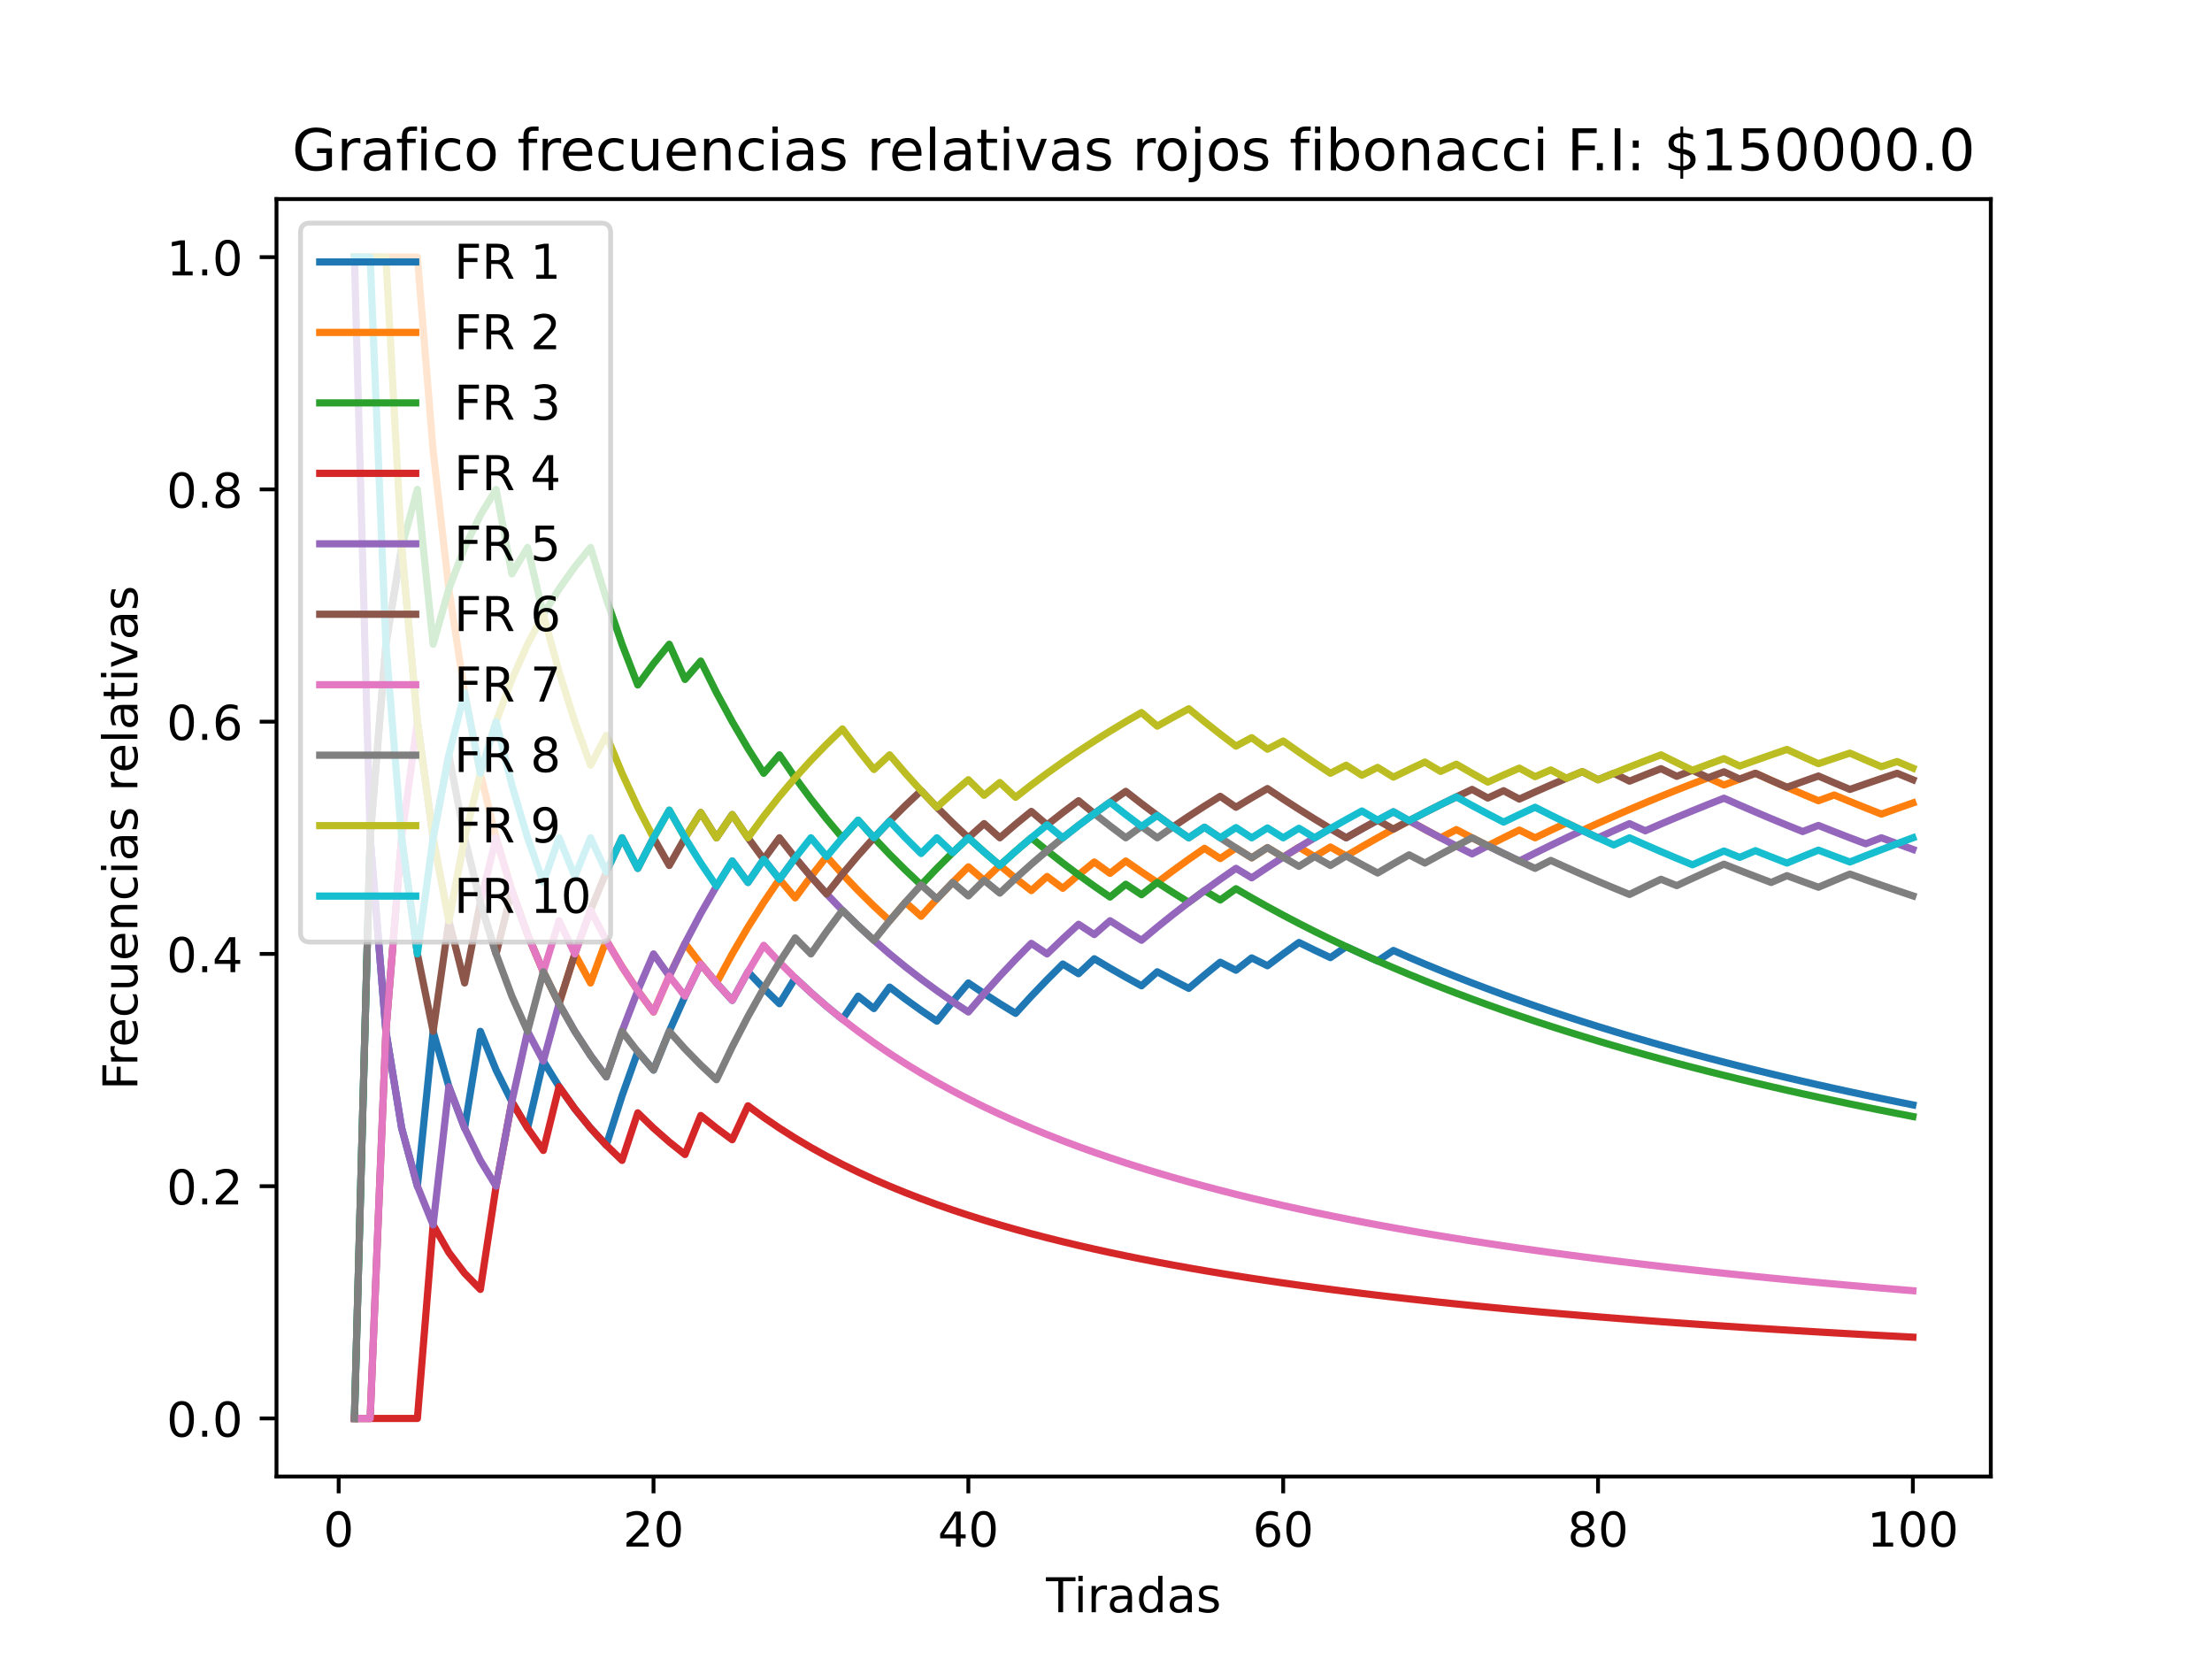 <?xml version="1.0" encoding="utf-8" standalone="no"?>
<!DOCTYPE svg PUBLIC "-//W3C//DTD SVG 1.1//EN"
  "http://www.w3.org/Graphics/SVG/1.1/DTD/svg11.dtd">
<!-- Created with matplotlib (https://matplotlib.org/) -->
<svg height="345.6pt" version="1.1" viewBox="0 0 460.8 345.6" width="460.8pt" xmlns="http://www.w3.org/2000/svg" xmlns:xlink="http://www.w3.org/1999/xlink">
 <defs>
  <style type="text/css">*{stroke-linecap:butt;stroke-linejoin:round;}</style>
 </defs>
 <g id="figure_1">
  <g id="patch_1">
   <path d="M 0 345.6 
L 460.8 345.6 
L 460.8 0 
L 0 0 
z
" style="fill:#ffffff;"/>
  </g>
  <g id="axes_1">
   <g id="patch_2">
    <path d="M 57.6 307.584 
L 414.72 307.584 
L 414.72 41.472 
L 57.6 41.472 
z
" style="fill:#ffffff;"/>
   </g>
   <g id="matplotlib.axis_1">
    <g id="xtick_1">
     <g id="line2d_1">
      <defs>
       <path d="M 0 0 
L 0 3.5 
" id="m6d217550e5" style="stroke:#000000;stroke-width:0.8;"/>
      </defs>
      <g>
       <use style="stroke:#000000;stroke-width:0.8;" x="70.553" xlink:href="#m6d217550e5" y="307.584"/>
      </g>
     </g>
     <g id="text_1">
      <!-- 0 -->
      <g transform="translate(67.372 322.182)scale(0.1 -0.1)">
       <defs>
        <path d="M 31.781 66.406 
Q 24.172 66.406 20.328 58.906 
Q 16.5 51.422 16.5 36.375 
Q 16.5 21.391 20.328 13.891 
Q 24.172 6.391 31.781 6.391 
Q 39.453 6.391 43.281 13.891 
Q 47.125 21.391 47.125 36.375 
Q 47.125 51.422 43.281 58.906 
Q 39.453 66.406 31.781 66.406 
z
M 31.781 74.219 
Q 44.047 74.219 50.516 64.516 
Q 56.984 54.828 56.984 36.375 
Q 56.984 17.969 50.516 8.266 
Q 44.047 -1.422 31.781 -1.422 
Q 19.531 -1.422 13.062 8.266 
Q 6.594 17.969 6.594 36.375 
Q 6.594 54.828 13.062 64.516 
Q 19.531 74.219 31.781 74.219 
z
" id="DejaVuSans-48"/>
       </defs>
       <use xlink:href="#DejaVuSans-48"/>
      </g>
     </g>
    </g>
    <g id="xtick_2">
     <g id="line2d_2">
      <g>
       <use style="stroke:#000000;stroke-width:0.8;" x="136.14" xlink:href="#m6d217550e5" y="307.584"/>
      </g>
     </g>
     <g id="text_2">
      <!-- 20 -->
      <g transform="translate(129.778 322.182)scale(0.1 -0.1)">
       <defs>
        <path d="M 19.188 8.297 
L 53.609 8.297 
L 53.609 0 
L 7.328 0 
L 7.328 8.297 
Q 12.938 14.109 22.625 23.891 
Q 32.328 33.688 34.812 36.531 
Q 39.547 41.844 41.422 45.531 
Q 43.312 49.219 43.312 52.781 
Q 43.312 58.594 39.234 62.25 
Q 35.156 65.922 28.609 65.922 
Q 23.969 65.922 18.812 64.312 
Q 13.672 62.703 7.812 59.422 
L 7.812 69.391 
Q 13.766 71.781 18.938 73 
Q 24.125 74.219 28.422 74.219 
Q 39.75 74.219 46.484 68.547 
Q 53.219 62.891 53.219 53.422 
Q 53.219 48.922 51.531 44.891 
Q 49.859 40.875 45.406 35.406 
Q 44.188 33.984 37.641 27.219 
Q 31.109 20.453 19.188 8.297 
z
" id="DejaVuSans-50"/>
       </defs>
       <use xlink:href="#DejaVuSans-50"/>
       <use x="63.623" xlink:href="#DejaVuSans-48"/>
      </g>
     </g>
    </g>
    <g id="xtick_3">
     <g id="line2d_3">
      <g>
       <use style="stroke:#000000;stroke-width:0.8;" x="201.727" xlink:href="#m6d217550e5" y="307.584"/>
      </g>
     </g>
     <g id="text_3">
      <!-- 40 -->
      <g transform="translate(195.364 322.182)scale(0.1 -0.1)">
       <defs>
        <path d="M 37.797 64.312 
L 12.891 25.391 
L 37.797 25.391 
z
M 35.203 72.906 
L 47.609 72.906 
L 47.609 25.391 
L 58.016 25.391 
L 58.016 17.188 
L 47.609 17.188 
L 47.609 0 
L 37.797 0 
L 37.797 17.188 
L 4.891 17.188 
L 4.891 26.703 
z
" id="DejaVuSans-52"/>
       </defs>
       <use xlink:href="#DejaVuSans-52"/>
       <use x="63.623" xlink:href="#DejaVuSans-48"/>
      </g>
     </g>
    </g>
    <g id="xtick_4">
     <g id="line2d_4">
      <g>
       <use style="stroke:#000000;stroke-width:0.8;" x="267.314" xlink:href="#m6d217550e5" y="307.584"/>
      </g>
     </g>
     <g id="text_4">
      <!-- 60 -->
      <g transform="translate(260.951 322.182)scale(0.1 -0.1)">
       <defs>
        <path d="M 33.016 40.375 
Q 26.375 40.375 22.484 35.828 
Q 18.609 31.297 18.609 23.391 
Q 18.609 15.531 22.484 10.953 
Q 26.375 6.391 33.016 6.391 
Q 39.656 6.391 43.531 10.953 
Q 47.406 15.531 47.406 23.391 
Q 47.406 31.297 43.531 35.828 
Q 39.656 40.375 33.016 40.375 
z
M 52.594 71.297 
L 52.594 62.312 
Q 48.875 64.062 45.094 64.984 
Q 41.312 65.922 37.594 65.922 
Q 27.828 65.922 22.672 59.328 
Q 17.531 52.734 16.797 39.406 
Q 19.672 43.656 24.016 45.922 
Q 28.375 48.188 33.594 48.188 
Q 44.578 48.188 50.953 41.516 
Q 57.328 34.859 57.328 23.391 
Q 57.328 12.156 50.688 5.359 
Q 44.047 -1.422 33.016 -1.422 
Q 20.359 -1.422 13.672 8.266 
Q 6.984 17.969 6.984 36.375 
Q 6.984 53.656 15.188 63.938 
Q 23.391 74.219 37.203 74.219 
Q 40.922 74.219 44.703 73.484 
Q 48.484 72.75 52.594 71.297 
z
" id="DejaVuSans-54"/>
       </defs>
       <use xlink:href="#DejaVuSans-54"/>
       <use x="63.623" xlink:href="#DejaVuSans-48"/>
      </g>
     </g>
    </g>
    <g id="xtick_5">
     <g id="line2d_5">
      <g>
       <use style="stroke:#000000;stroke-width:0.8;" x="332.9" xlink:href="#m6d217550e5" y="307.584"/>
      </g>
     </g>
     <g id="text_5">
      <!-- 80 -->
      <g transform="translate(326.538 322.182)scale(0.1 -0.1)">
       <defs>
        <path d="M 31.781 34.625 
Q 24.75 34.625 20.719 30.859 
Q 16.703 27.094 16.703 20.516 
Q 16.703 13.922 20.719 10.156 
Q 24.75 6.391 31.781 6.391 
Q 38.812 6.391 42.859 10.172 
Q 46.922 13.969 46.922 20.516 
Q 46.922 27.094 42.891 30.859 
Q 38.875 34.625 31.781 34.625 
z
M 21.922 38.812 
Q 15.578 40.375 12.031 44.719 
Q 8.5 49.078 8.5 55.328 
Q 8.5 64.062 14.719 69.141 
Q 20.953 74.219 31.781 74.219 
Q 42.672 74.219 48.875 69.141 
Q 55.078 64.062 55.078 55.328 
Q 55.078 49.078 51.531 44.719 
Q 48 40.375 41.703 38.812 
Q 48.828 37.156 52.797 32.312 
Q 56.781 27.484 56.781 20.516 
Q 56.781 9.906 50.312 4.234 
Q 43.844 -1.422 31.781 -1.422 
Q 19.734 -1.422 13.25 4.234 
Q 6.781 9.906 6.781 20.516 
Q 6.781 27.484 10.781 32.312 
Q 14.797 37.156 21.922 38.812 
z
M 18.312 54.391 
Q 18.312 48.734 21.844 45.562 
Q 25.391 42.391 31.781 42.391 
Q 38.141 42.391 41.719 45.562 
Q 45.312 48.734 45.312 54.391 
Q 45.312 60.062 41.719 63.234 
Q 38.141 66.406 31.781 66.406 
Q 25.391 66.406 21.844 63.234 
Q 18.312 60.062 18.312 54.391 
z
" id="DejaVuSans-56"/>
       </defs>
       <use xlink:href="#DejaVuSans-56"/>
       <use x="63.623" xlink:href="#DejaVuSans-48"/>
      </g>
     </g>
    </g>
    <g id="xtick_6">
     <g id="line2d_6">
      <g>
       <use style="stroke:#000000;stroke-width:0.8;" x="398.487" xlink:href="#m6d217550e5" y="307.584"/>
      </g>
     </g>
     <g id="text_6">
      <!-- 100 -->
      <g transform="translate(388.944 322.182)scale(0.1 -0.1)">
       <defs>
        <path d="M 12.406 8.297 
L 28.516 8.297 
L 28.516 63.922 
L 10.984 60.406 
L 10.984 69.391 
L 28.422 72.906 
L 38.281 72.906 
L 38.281 8.297 
L 54.391 8.297 
L 54.391 0 
L 12.406 0 
z
" id="DejaVuSans-49"/>
       </defs>
       <use xlink:href="#DejaVuSans-49"/>
       <use x="63.623" xlink:href="#DejaVuSans-48"/>
       <use x="127.246" xlink:href="#DejaVuSans-48"/>
      </g>
     </g>
    </g>
    <g id="text_7">
     <!-- Tiradas -->
     <g transform="translate(217.911 335.861)scale(0.1 -0.1)">
      <defs>
       <path d="M -0.297 72.906 
L 61.375 72.906 
L 61.375 64.594 
L 35.5 64.594 
L 35.5 0 
L 25.594 0 
L 25.594 64.594 
L -0.297 64.594 
z
" id="DejaVuSans-84"/>
       <path d="M 9.422 54.688 
L 18.406 54.688 
L 18.406 0 
L 9.422 0 
z
M 9.422 75.984 
L 18.406 75.984 
L 18.406 64.594 
L 9.422 64.594 
z
" id="DejaVuSans-105"/>
       <path d="M 41.109 46.297 
Q 39.594 47.172 37.812 47.578 
Q 36.031 48 33.891 48 
Q 26.266 48 22.188 43.047 
Q 18.109 38.094 18.109 28.812 
L 18.109 0 
L 9.078 0 
L 9.078 54.688 
L 18.109 54.688 
L 18.109 46.188 
Q 20.953 51.172 25.484 53.578 
Q 30.031 56 36.531 56 
Q 37.453 56 38.578 55.875 
Q 39.703 55.766 41.062 55.516 
z
" id="DejaVuSans-114"/>
       <path d="M 34.281 27.484 
Q 23.391 27.484 19.188 25 
Q 14.984 22.516 14.984 16.5 
Q 14.984 11.719 18.141 8.906 
Q 21.297 6.109 26.703 6.109 
Q 34.188 6.109 38.703 11.406 
Q 43.219 16.703 43.219 25.484 
L 43.219 27.484 
z
M 52.203 31.203 
L 52.203 0 
L 43.219 0 
L 43.219 8.297 
Q 40.141 3.328 35.547 0.953 
Q 30.953 -1.422 24.312 -1.422 
Q 15.922 -1.422 10.953 3.297 
Q 6 8.016 6 15.922 
Q 6 25.141 12.172 29.828 
Q 18.359 34.516 30.609 34.516 
L 43.219 34.516 
L 43.219 35.406 
Q 43.219 41.609 39.141 45 
Q 35.062 48.391 27.688 48.391 
Q 23 48.391 18.547 47.266 
Q 14.109 46.141 10.016 43.891 
L 10.016 52.203 
Q 14.938 54.109 19.578 55.047 
Q 24.219 56 28.609 56 
Q 40.484 56 46.344 49.844 
Q 52.203 43.703 52.203 31.203 
z
" id="DejaVuSans-97"/>
       <path d="M 45.406 46.391 
L 45.406 75.984 
L 54.391 75.984 
L 54.391 0 
L 45.406 0 
L 45.406 8.203 
Q 42.578 3.328 38.25 0.953 
Q 33.938 -1.422 27.875 -1.422 
Q 17.969 -1.422 11.734 6.484 
Q 5.516 14.406 5.516 27.297 
Q 5.516 40.188 11.734 48.094 
Q 17.969 56 27.875 56 
Q 33.938 56 38.25 53.625 
Q 42.578 51.266 45.406 46.391 
z
M 14.797 27.297 
Q 14.797 17.391 18.875 11.75 
Q 22.953 6.109 30.078 6.109 
Q 37.203 6.109 41.297 11.75 
Q 45.406 17.391 45.406 27.297 
Q 45.406 37.203 41.297 42.844 
Q 37.203 48.484 30.078 48.484 
Q 22.953 48.484 18.875 42.844 
Q 14.797 37.203 14.797 27.297 
z
" id="DejaVuSans-100"/>
       <path d="M 44.281 53.078 
L 44.281 44.578 
Q 40.484 46.531 36.375 47.5 
Q 32.281 48.484 27.875 48.484 
Q 21.188 48.484 17.844 46.438 
Q 14.5 44.391 14.5 40.281 
Q 14.5 37.156 16.891 35.375 
Q 19.281 33.594 26.516 31.984 
L 29.594 31.297 
Q 39.156 29.25 43.188 25.516 
Q 47.219 21.781 47.219 15.094 
Q 47.219 7.469 41.188 3.016 
Q 35.156 -1.422 24.609 -1.422 
Q 20.219 -1.422 15.453 -0.562 
Q 10.688 0.297 5.422 2 
L 5.422 11.281 
Q 10.406 8.688 15.234 7.391 
Q 20.062 6.109 24.812 6.109 
Q 31.156 6.109 34.562 8.281 
Q 37.984 10.453 37.984 14.406 
Q 37.984 18.062 35.516 20.016 
Q 33.062 21.969 24.703 23.781 
L 21.578 24.516 
Q 13.234 26.266 9.516 29.906 
Q 5.812 33.547 5.812 39.891 
Q 5.812 47.609 11.281 51.797 
Q 16.75 56 26.812 56 
Q 31.781 56 36.172 55.266 
Q 40.578 54.547 44.281 53.078 
z
" id="DejaVuSans-115"/>
      </defs>
      <use xlink:href="#DejaVuSans-84"/>
      <use x="57.959" xlink:href="#DejaVuSans-105"/>
      <use x="85.742" xlink:href="#DejaVuSans-114"/>
      <use x="126.855" xlink:href="#DejaVuSans-97"/>
      <use x="188.135" xlink:href="#DejaVuSans-100"/>
      <use x="251.611" xlink:href="#DejaVuSans-97"/>
      <use x="312.891" xlink:href="#DejaVuSans-115"/>
     </g>
    </g>
   </g>
   <g id="matplotlib.axis_2">
    <g id="ytick_1">
     <g id="line2d_7">
      <defs>
       <path d="M 0 0 
L -3.5 0 
" id="m8df8425e58" style="stroke:#000000;stroke-width:0.8;"/>
      </defs>
      <g>
       <use style="stroke:#000000;stroke-width:0.8;" x="57.6" xlink:href="#m8df8425e58" y="295.488"/>
      </g>
     </g>
     <g id="text_8">
      <!-- 0.0 -->
      <g transform="translate(34.697 299.287)scale(0.1 -0.1)">
       <defs>
        <path d="M 10.688 12.406 
L 21 12.406 
L 21 0 
L 10.688 0 
z
" id="DejaVuSans-46"/>
       </defs>
       <use xlink:href="#DejaVuSans-48"/>
       <use x="63.623" xlink:href="#DejaVuSans-46"/>
       <use x="95.41" xlink:href="#DejaVuSans-48"/>
      </g>
     </g>
    </g>
    <g id="ytick_2">
     <g id="line2d_8">
      <g>
       <use style="stroke:#000000;stroke-width:0.8;" x="57.6" xlink:href="#m8df8425e58" y="247.104"/>
      </g>
     </g>
     <g id="text_9">
      <!-- 0.2 -->
      <g transform="translate(34.697 250.903)scale(0.1 -0.1)">
       <use xlink:href="#DejaVuSans-48"/>
       <use x="63.623" xlink:href="#DejaVuSans-46"/>
       <use x="95.41" xlink:href="#DejaVuSans-50"/>
      </g>
     </g>
    </g>
    <g id="ytick_3">
     <g id="line2d_9">
      <g>
       <use style="stroke:#000000;stroke-width:0.8;" x="57.6" xlink:href="#m8df8425e58" y="198.72"/>
      </g>
     </g>
     <g id="text_10">
      <!-- 0.4 -->
      <g transform="translate(34.697 202.519)scale(0.1 -0.1)">
       <use xlink:href="#DejaVuSans-48"/>
       <use x="63.623" xlink:href="#DejaVuSans-46"/>
       <use x="95.41" xlink:href="#DejaVuSans-52"/>
      </g>
     </g>
    </g>
    <g id="ytick_4">
     <g id="line2d_10">
      <g>
       <use style="stroke:#000000;stroke-width:0.8;" x="57.6" xlink:href="#m8df8425e58" y="150.336"/>
      </g>
     </g>
     <g id="text_11">
      <!-- 0.6 -->
      <g transform="translate(34.697 154.135)scale(0.1 -0.1)">
       <use xlink:href="#DejaVuSans-48"/>
       <use x="63.623" xlink:href="#DejaVuSans-46"/>
       <use x="95.41" xlink:href="#DejaVuSans-54"/>
      </g>
     </g>
    </g>
    <g id="ytick_5">
     <g id="line2d_11">
      <g>
       <use style="stroke:#000000;stroke-width:0.8;" x="57.6" xlink:href="#m8df8425e58" y="101.952"/>
      </g>
     </g>
     <g id="text_12">
      <!-- 0.8 -->
      <g transform="translate(34.697 105.751)scale(0.1 -0.1)">
       <use xlink:href="#DejaVuSans-48"/>
       <use x="63.623" xlink:href="#DejaVuSans-46"/>
       <use x="95.41" xlink:href="#DejaVuSans-56"/>
      </g>
     </g>
    </g>
    <g id="ytick_6">
     <g id="line2d_12">
      <g>
       <use style="stroke:#000000;stroke-width:0.8;" x="57.6" xlink:href="#m8df8425e58" y="53.568"/>
      </g>
     </g>
     <g id="text_13">
      <!-- 1.0 -->
      <g transform="translate(34.697 57.367)scale(0.1 -0.1)">
       <use xlink:href="#DejaVuSans-49"/>
       <use x="63.623" xlink:href="#DejaVuSans-46"/>
       <use x="95.41" xlink:href="#DejaVuSans-48"/>
      </g>
     </g>
    </g>
    <g id="text_14">
     <!-- Frecuencias relativas -->
     <g transform="translate(28.617 227.07)rotate(-90)scale(0.1 -0.1)">
      <defs>
       <path d="M 9.812 72.906 
L 51.703 72.906 
L 51.703 64.594 
L 19.672 64.594 
L 19.672 43.109 
L 48.578 43.109 
L 48.578 34.812 
L 19.672 34.812 
L 19.672 0 
L 9.812 0 
z
" id="DejaVuSans-70"/>
       <path d="M 56.203 29.594 
L 56.203 25.203 
L 14.891 25.203 
Q 15.484 15.922 20.484 11.062 
Q 25.484 6.203 34.422 6.203 
Q 39.594 6.203 44.453 7.469 
Q 49.312 8.734 54.109 11.281 
L 54.109 2.781 
Q 49.266 0.734 44.188 -0.344 
Q 39.109 -1.422 33.891 -1.422 
Q 20.797 -1.422 13.156 6.188 
Q 5.516 13.812 5.516 26.812 
Q 5.516 40.234 12.766 48.109 
Q 20.016 56 32.328 56 
Q 43.359 56 49.781 48.891 
Q 56.203 41.797 56.203 29.594 
z
M 47.219 32.234 
Q 47.125 39.594 43.094 43.984 
Q 39.062 48.391 32.422 48.391 
Q 24.906 48.391 20.391 44.141 
Q 15.875 39.891 15.188 32.172 
z
" id="DejaVuSans-101"/>
       <path d="M 48.781 52.594 
L 48.781 44.188 
Q 44.969 46.297 41.141 47.344 
Q 37.312 48.391 33.406 48.391 
Q 24.656 48.391 19.812 42.844 
Q 14.984 37.312 14.984 27.297 
Q 14.984 17.281 19.812 11.734 
Q 24.656 6.203 33.406 6.203 
Q 37.312 6.203 41.141 7.25 
Q 44.969 8.297 48.781 10.406 
L 48.781 2.094 
Q 45.016 0.344 40.984 -0.531 
Q 36.969 -1.422 32.422 -1.422 
Q 20.062 -1.422 12.781 6.344 
Q 5.516 14.109 5.516 27.297 
Q 5.516 40.672 12.859 48.328 
Q 20.219 56 33.016 56 
Q 37.156 56 41.109 55.141 
Q 45.062 54.297 48.781 52.594 
z
" id="DejaVuSans-99"/>
       <path d="M 8.5 21.578 
L 8.5 54.688 
L 17.484 54.688 
L 17.484 21.922 
Q 17.484 14.156 20.5 10.266 
Q 23.531 6.391 29.594 6.391 
Q 36.859 6.391 41.078 11.031 
Q 45.312 15.672 45.312 23.688 
L 45.312 54.688 
L 54.297 54.688 
L 54.297 0 
L 45.312 0 
L 45.312 8.406 
Q 42.047 3.422 37.719 1 
Q 33.406 -1.422 27.688 -1.422 
Q 18.266 -1.422 13.375 4.438 
Q 8.5 10.297 8.5 21.578 
z
M 31.109 56 
z
" id="DejaVuSans-117"/>
       <path d="M 54.891 33.016 
L 54.891 0 
L 45.906 0 
L 45.906 32.719 
Q 45.906 40.484 42.875 44.328 
Q 39.844 48.188 33.797 48.188 
Q 26.516 48.188 22.312 43.547 
Q 18.109 38.922 18.109 30.906 
L 18.109 0 
L 9.078 0 
L 9.078 54.688 
L 18.109 54.688 
L 18.109 46.188 
Q 21.344 51.125 25.703 53.562 
Q 30.078 56 35.797 56 
Q 45.219 56 50.047 50.172 
Q 54.891 44.344 54.891 33.016 
z
" id="DejaVuSans-110"/>
       <path id="DejaVuSans-32"/>
       <path d="M 9.422 75.984 
L 18.406 75.984 
L 18.406 0 
L 9.422 0 
z
" id="DejaVuSans-108"/>
       <path d="M 18.312 70.219 
L 18.312 54.688 
L 36.812 54.688 
L 36.812 47.703 
L 18.312 47.703 
L 18.312 18.016 
Q 18.312 11.328 20.141 9.422 
Q 21.969 7.516 27.594 7.516 
L 36.812 7.516 
L 36.812 0 
L 27.594 0 
Q 17.188 0 13.234 3.875 
Q 9.281 7.766 9.281 18.016 
L 9.281 47.703 
L 2.688 47.703 
L 2.688 54.688 
L 9.281 54.688 
L 9.281 70.219 
z
" id="DejaVuSans-116"/>
       <path d="M 2.984 54.688 
L 12.5 54.688 
L 29.594 8.797 
L 46.688 54.688 
L 56.203 54.688 
L 35.688 0 
L 23.484 0 
z
" id="DejaVuSans-118"/>
      </defs>
      <use xlink:href="#DejaVuSans-70"/>
      <use x="50.27" xlink:href="#DejaVuSans-114"/>
      <use x="89.133" xlink:href="#DejaVuSans-101"/>
      <use x="150.656" xlink:href="#DejaVuSans-99"/>
      <use x="205.637" xlink:href="#DejaVuSans-117"/>
      <use x="269.016" xlink:href="#DejaVuSans-101"/>
      <use x="330.539" xlink:href="#DejaVuSans-110"/>
      <use x="393.918" xlink:href="#DejaVuSans-99"/>
      <use x="448.898" xlink:href="#DejaVuSans-105"/>
      <use x="476.682" xlink:href="#DejaVuSans-97"/>
      <use x="537.961" xlink:href="#DejaVuSans-115"/>
      <use x="590.061" xlink:href="#DejaVuSans-32"/>
      <use x="621.848" xlink:href="#DejaVuSans-114"/>
      <use x="660.711" xlink:href="#DejaVuSans-101"/>
      <use x="722.234" xlink:href="#DejaVuSans-108"/>
      <use x="750.018" xlink:href="#DejaVuSans-97"/>
      <use x="811.297" xlink:href="#DejaVuSans-116"/>
      <use x="850.506" xlink:href="#DejaVuSans-105"/>
      <use x="878.289" xlink:href="#DejaVuSans-118"/>
      <use x="937.469" xlink:href="#DejaVuSans-97"/>
      <use x="998.748" xlink:href="#DejaVuSans-115"/>
     </g>
    </g>
   </g>
   <g id="line2d_13">
    <path clip-path="url(#p6158a63a6a)" d="M 73.833 295.488 
L 77.112 174.528 
L 80.391 214.848 
L 83.671 235.008 
L 86.95 247.104 
L 90.229 214.848 
L 93.509 226.368 
L 96.788 235.008 
L 100.067 214.848 
L 103.347 222.912 
L 106.626 229.51 
L 109.905 235.008 
L 113.185 221.051 
L 116.464 226.368 
L 119.743 230.976 
L 123.023 235.008 
L 126.302 238.566 
L 129.581 228.288 
L 132.861 219.092 
L 136.14 222.912 
L 139.42 214.848 
L 142.699 207.517 
L 145.978 200.824 
L 149.258 204.768 
L 152.537 208.397 
L 155.816 202.442 
L 159.096 205.888 
L 162.375 209.088 
L 165.654 203.725 
L 168.934 206.784 
L 172.213 209.645 
L 175.492 212.328 
L 178.772 207.517 
L 182.051 210.104 
L 185.33 205.632 
L 188.61 208.128 
L 191.889 210.489 
L 195.168 212.726 
L 198.448 208.645 
L 201.727 204.768 
L 205.006 206.981 
L 208.286 209.088 
L 211.565 211.097 
L 214.844 207.517 
L 218.124 204.096 
L 221.403 200.824 
L 224.682 202.838 
L 227.962 199.728 
L 231.241 201.682 
L 234.52 203.558 
L 237.8 205.361 
L 241.079 202.442 
L 244.358 204.197 
L 247.638 205.888 
L 250.917 203.119 
L 254.196 200.448 
L 257.476 202.115 
L 260.755 199.554 
L 264.034 201.18 
L 267.314 198.72 
L 270.593 196.34 
L 273.872 197.94 
L 277.152 199.488 
L 280.431 197.208 
L 283.71 198.72 
L 286.99 200.186 
L 290.269 197.998 
L 293.548 199.432 
L 296.828 200.824 
L 300.107 202.176 
L 303.386 203.49 
L 306.666 204.768 
L 309.945 206.011 
L 313.224 207.22 
L 316.504 208.397 
L 319.783 209.543 
L 323.062 210.659 
L 326.342 211.746 
L 329.621 212.806 
L 332.9 213.84 
L 336.18 214.848 
L 339.459 215.831 
L 342.739 216.791 
L 346.018 217.728 
L 349.297 218.643 
L 352.577 219.536 
L 355.856 220.409 
L 359.135 221.263 
L 362.415 222.097 
L 365.694 222.912 
L 368.973 223.71 
L 372.253 224.49 
L 375.532 225.253 
L 378.811 226 
L 382.091 226.732 
L 385.37 227.448 
L 388.649 228.149 
L 391.929 228.837 
L 395.208 229.51 
L 398.487 230.17 
" style="fill:none;stroke:#1f77b4;stroke-linecap:square;stroke-width:1.5;"/>
   </g>
   <g id="line2d_14">
    <path clip-path="url(#p6158a63a6a)" d="M 73.833 53.568 
L 77.112 53.568 
L 80.391 53.568 
L 83.671 53.568 
L 86.95 53.568 
L 90.229 93.888 
L 93.509 122.688 
L 96.788 144.288 
L 100.067 161.088 
L 103.347 174.528 
L 106.626 185.524 
L 109.905 194.688 
L 113.185 202.442 
L 116.464 209.088 
L 119.743 198.72 
L 123.023 204.768 
L 126.302 195.874 
L 129.581 201.408 
L 132.861 206.36 
L 136.14 210.816 
L 139.42 203.328 
L 142.699 196.521 
L 145.978 200.824 
L 149.258 204.768 
L 152.537 198.72 
L 155.816 193.137 
L 159.096 187.968 
L 162.375 183.168 
L 165.654 187.041 
L 168.934 182.592 
L 172.213 178.43 
L 175.492 182.088 
L 178.772 185.524 
L 182.051 188.759 
L 185.33 191.808 
L 188.61 187.968 
L 191.889 190.874 
L 195.168 187.261 
L 198.448 183.833 
L 201.727 180.576 
L 205.006 183.379 
L 208.286 180.288 
L 211.565 182.967 
L 214.844 185.524 
L 218.124 182.592 
L 221.403 185.046 
L 224.682 182.249 
L 227.962 179.568 
L 231.241 181.934 
L 234.52 179.366 
L 237.8 181.643 
L 241.079 183.833 
L 244.358 181.375 
L 247.638 179.008 
L 250.917 176.727 
L 254.196 178.848 
L 257.476 176.65 
L 260.755 178.699 
L 264.034 176.578 
L 267.314 178.56 
L 270.593 176.511 
L 273.872 178.43 
L 277.152 176.448 
L 280.431 178.308 
L 283.71 176.389 
L 286.99 174.528 
L 290.269 172.723 
L 293.548 170.97 
L 296.828 172.775 
L 300.107 174.528 
L 303.386 172.824 
L 306.666 174.528 
L 309.945 176.185 
L 313.224 174.528 
L 316.504 172.915 
L 319.783 174.528 
L 323.062 172.957 
L 326.342 171.426 
L 329.621 172.997 
L 332.9 171.504 
L 336.18 170.048 
L 339.459 168.628 
L 342.739 167.241 
L 346.018 165.888 
L 349.297 164.567 
L 352.577 163.276 
L 355.856 162.015 
L 359.135 163.532 
L 362.415 162.296 
L 365.694 161.088 
L 368.973 162.565 
L 372.253 164.01 
L 375.532 165.423 
L 378.811 166.807 
L 382.091 165.615 
L 385.37 166.968 
L 388.649 168.293 
L 391.929 169.591 
L 395.208 168.419 
L 398.487 167.27 
" style="fill:none;stroke:#ff7f0e;stroke-linecap:square;stroke-width:1.5;"/>
   </g>
   <g id="line2d_15">
    <path clip-path="url(#p6158a63a6a)" d="M 73.833 295.488 
L 77.112 174.528 
L 80.391 134.208 
L 83.671 114.048 
L 86.95 101.952 
L 90.229 134.208 
L 93.509 122.688 
L 96.788 114.048 
L 100.067 107.328 
L 103.347 101.952 
L 106.626 119.546 
L 109.905 114.048 
L 113.185 128.005 
L 116.464 122.688 
L 119.743 118.08 
L 123.023 114.048 
L 126.302 124.721 
L 129.581 134.208 
L 132.861 142.696 
L 136.14 138.24 
L 139.42 134.208 
L 142.699 141.539 
L 145.978 137.714 
L 149.258 144.288 
L 152.537 150.336 
L 155.816 155.919 
L 159.096 161.088 
L 162.375 157.248 
L 165.654 162.015 
L 168.934 166.464 
L 172.213 170.626 
L 175.492 174.528 
L 178.772 170.863 
L 182.051 174.528 
L 185.33 177.984 
L 188.61 181.248 
L 191.889 184.336 
L 195.168 180.894 
L 198.448 177.63 
L 201.727 174.528 
L 205.006 177.478 
L 208.286 180.288 
L 211.565 177.341 
L 214.844 174.528 
L 218.124 177.216 
L 221.403 179.787 
L 224.682 182.249 
L 227.962 184.608 
L 231.241 186.871 
L 234.52 184.205 
L 237.8 186.387 
L 241.079 183.833 
L 244.358 185.939 
L 247.638 187.968 
L 250.917 185.524 
L 254.196 187.488 
L 257.476 185.139 
L 260.755 187.041 
L 264.034 188.879 
L 267.314 190.656 
L 270.593 192.375 
L 273.872 194.038 
L 277.152 195.648 
L 280.431 197.208 
L 283.71 198.72 
L 286.99 200.186 
L 290.269 201.609 
L 293.548 202.989 
L 296.828 204.33 
L 300.107 205.632 
L 303.386 206.898 
L 306.666 208.128 
L 309.945 209.325 
L 313.224 210.489 
L 316.504 211.622 
L 319.783 212.726 
L 323.062 213.801 
L 326.342 214.848 
L 329.621 215.869 
L 332.9 216.864 
L 336.18 217.835 
L 339.459 218.782 
L 342.739 219.706 
L 346.018 220.608 
L 349.297 221.489 
L 352.577 222.349 
L 355.856 223.19 
L 359.135 224.012 
L 362.415 224.815 
L 365.694 225.6 
L 368.973 226.368 
L 372.253 227.119 
L 375.532 227.854 
L 378.811 228.574 
L 382.091 229.278 
L 385.37 229.968 
L 388.649 230.643 
L 391.929 231.305 
L 395.208 231.953 
L 398.487 232.589 
" style="fill:none;stroke:#2ca02c;stroke-linecap:square;stroke-width:1.5;"/>
   </g>
   <g id="line2d_16">
    <path clip-path="url(#p6158a63a6a)" d="M 73.833 295.488 
L 77.112 295.488 
L 80.391 295.488 
L 83.671 295.488 
L 86.95 295.488 
L 90.229 255.168 
L 93.509 260.928 
L 96.788 265.248 
L 100.067 268.608 
L 103.347 247.104 
L 106.626 229.51 
L 109.905 235.008 
L 113.185 239.66 
L 116.464 226.368 
L 119.743 230.976 
L 123.023 235.008 
L 126.302 238.566 
L 129.581 241.728 
L 132.861 231.825 
L 136.14 235.008 
L 139.42 237.888 
L 142.699 240.506 
L 145.978 232.378 
L 149.258 235.008 
L 152.537 237.427 
L 155.816 230.356 
L 159.096 232.768 
L 162.375 235.008 
L 165.654 237.094 
L 168.934 239.04 
L 172.213 240.861 
L 175.492 242.568 
L 178.772 244.172 
L 182.051 245.681 
L 185.33 247.104 
L 188.61 248.448 
L 191.889 249.719 
L 195.168 250.924 
L 198.448 252.066 
L 201.727 253.152 
L 205.006 254.185 
L 208.286 255.168 
L 211.565 256.106 
L 214.844 257.001 
L 218.124 257.856 
L 221.403 258.674 
L 224.682 259.457 
L 227.962 260.208 
L 231.241 260.928 
L 234.52 261.619 
L 237.8 262.283 
L 241.079 262.922 
L 244.358 263.536 
L 247.638 264.128 
L 250.917 264.698 
L 254.196 265.248 
L 257.476 265.779 
L 260.755 266.291 
L 264.034 266.786 
L 267.314 267.264 
L 270.593 267.727 
L 273.872 268.174 
L 277.152 268.608 
L 280.431 269.028 
L 283.71 269.435 
L 286.99 269.83 
L 290.269 270.213 
L 293.548 270.584 
L 296.828 270.945 
L 300.107 271.296 
L 303.386 271.637 
L 306.666 271.968 
L 309.945 272.29 
L 313.224 272.604 
L 316.504 272.909 
L 319.783 273.206 
L 323.062 273.495 
L 326.342 273.777 
L 329.621 274.052 
L 332.9 274.32 
L 336.18 274.581 
L 339.459 274.836 
L 342.739 275.085 
L 346.018 275.328 
L 349.297 275.565 
L 352.577 275.797 
L 355.856 276.023 
L 359.135 276.244 
L 362.415 276.461 
L 365.694 276.672 
L 368.973 276.879 
L 372.253 277.081 
L 375.532 277.279 
L 378.811 277.473 
L 382.091 277.662 
L 385.37 277.848 
L 388.649 278.03 
L 391.929 278.208 
L 395.208 278.383 
L 398.487 278.554 
" style="fill:none;stroke:#d62728;stroke-linecap:square;stroke-width:1.5;"/>
   </g>
   <g id="line2d_17">
    <path clip-path="url(#p6158a63a6a)" d="M 73.833 53.568 
L 77.112 174.528 
L 80.391 214.848 
L 83.671 235.008 
L 86.95 247.104 
L 90.229 255.168 
L 93.509 226.368 
L 96.788 235.008 
L 100.067 241.728 
L 103.347 247.104 
L 106.626 229.51 
L 109.905 214.848 
L 113.185 221.051 
L 116.464 209.088 
L 119.743 214.848 
L 123.023 219.888 
L 126.302 224.335 
L 129.581 214.848 
L 132.861 206.36 
L 136.14 198.72 
L 139.42 203.328 
L 142.699 196.521 
L 145.978 190.305 
L 149.258 184.608 
L 152.537 179.366 
L 155.816 183.833 
L 159.096 179.008 
L 162.375 183.168 
L 165.654 178.699 
L 168.934 182.592 
L 172.213 186.234 
L 175.492 189.648 
L 178.772 192.855 
L 182.051 195.874 
L 185.33 198.72 
L 188.61 201.408 
L 191.889 203.951 
L 195.168 206.36 
L 198.448 208.645 
L 201.727 210.816 
L 205.006 206.981 
L 208.286 203.328 
L 211.565 199.845 
L 214.844 196.521 
L 218.124 198.72 
L 221.403 195.565 
L 224.682 192.543 
L 227.962 194.688 
L 231.241 191.808 
L 234.52 193.882 
L 237.8 195.874 
L 241.079 193.137 
L 244.358 190.504 
L 247.638 187.968 
L 250.917 185.524 
L 254.196 183.168 
L 257.476 180.894 
L 260.755 182.87 
L 264.034 180.679 
L 267.314 178.56 
L 270.593 176.511 
L 273.872 174.528 
L 277.152 172.608 
L 280.431 174.528 
L 283.71 172.667 
L 286.99 170.863 
L 290.269 169.112 
L 293.548 170.97 
L 296.828 172.775 
L 300.107 174.528 
L 303.386 176.232 
L 306.666 177.888 
L 309.945 176.185 
L 313.224 177.797 
L 316.504 179.366 
L 319.783 177.711 
L 323.062 176.099 
L 326.342 174.528 
L 329.621 172.997 
L 332.9 174.528 
L 336.18 173.035 
L 339.459 171.578 
L 342.739 173.071 
L 346.018 171.648 
L 349.297 170.259 
L 352.577 168.902 
L 355.856 167.576 
L 359.135 166.281 
L 362.415 167.732 
L 365.694 169.152 
L 368.973 170.54 
L 372.253 171.898 
L 375.532 173.227 
L 378.811 171.954 
L 382.091 173.255 
L 385.37 174.528 
L 388.649 175.775 
L 391.929 174.528 
L 395.208 175.75 
L 398.487 176.947 
" style="fill:none;stroke:#9467bd;stroke-linecap:square;stroke-width:1.5;"/>
   </g>
   <g id="line2d_18">
    <path clip-path="url(#p6158a63a6a)" d="M 73.833 295.488 
L 77.112 295.488 
L 80.391 214.848 
L 83.671 174.528 
L 86.95 198.72 
L 90.229 214.848 
L 93.509 191.808 
L 96.788 204.768 
L 100.067 187.968 
L 103.347 198.72 
L 106.626 185.524 
L 109.905 194.688 
L 113.185 202.442 
L 116.464 209.088 
L 119.743 198.72 
L 123.023 189.648 
L 126.302 181.643 
L 129.581 174.528 
L 132.861 180.894 
L 136.14 174.528 
L 139.42 180.288 
L 142.699 174.528 
L 145.978 169.269 
L 149.258 174.528 
L 152.537 169.69 
L 155.816 174.528 
L 159.096 179.008 
L 162.375 174.528 
L 165.654 178.699 
L 168.934 182.592 
L 172.213 186.234 
L 175.492 182.088 
L 178.772 178.193 
L 182.051 174.528 
L 185.33 171.072 
L 188.61 167.808 
L 191.889 164.72 
L 195.168 168.162 
L 198.448 171.426 
L 201.727 174.528 
L 205.006 171.578 
L 208.286 174.528 
L 211.565 171.715 
L 214.844 169.03 
L 218.124 171.84 
L 221.403 169.269 
L 224.682 166.807 
L 227.962 169.488 
L 231.241 167.122 
L 234.52 164.851 
L 237.8 167.413 
L 241.079 169.876 
L 244.358 172.246 
L 247.638 170.048 
L 250.917 167.93 
L 254.196 165.888 
L 257.476 168.162 
L 260.755 166.186 
L 264.034 164.277 
L 267.314 166.464 
L 270.593 168.579 
L 273.872 170.626 
L 277.152 172.608 
L 280.431 174.528 
L 283.71 172.667 
L 286.99 170.863 
L 290.269 172.723 
L 293.548 170.97 
L 296.828 169.269 
L 300.107 167.616 
L 303.386 166.01 
L 306.666 164.448 
L 309.945 166.243 
L 313.224 164.72 
L 316.504 166.464 
L 319.783 164.979 
L 323.062 163.532 
L 326.342 162.122 
L 329.621 160.748 
L 332.9 162.432 
L 336.18 161.088 
L 339.459 162.727 
L 342.739 161.412 
L 346.018 160.128 
L 349.297 161.72 
L 352.577 160.463 
L 355.856 162.015 
L 359.135 160.783 
L 362.415 162.296 
L 365.694 161.088 
L 368.973 162.565 
L 372.253 164.01 
L 375.532 162.822 
L 378.811 161.66 
L 382.091 163.069 
L 385.37 164.448 
L 388.649 163.305 
L 391.929 162.185 
L 395.208 161.088 
L 398.487 162.432 
" style="fill:none;stroke:#8c564b;stroke-linecap:square;stroke-width:1.5;"/>
   </g>
   <g id="line2d_19">
    <path clip-path="url(#p6158a63a6a)" d="M 73.833 295.488 
L 77.112 295.488 
L 80.391 214.848 
L 83.671 174.528 
L 86.95 150.336 
L 90.229 174.528 
L 93.509 191.808 
L 96.788 174.528 
L 100.067 187.968 
L 103.347 174.528 
L 106.626 185.524 
L 109.905 194.688 
L 113.185 202.442 
L 116.464 191.808 
L 119.743 198.72 
L 123.023 189.648 
L 126.302 195.874 
L 129.581 201.408 
L 132.861 206.36 
L 136.14 210.816 
L 139.42 203.328 
L 142.699 207.517 
L 145.978 200.824 
L 149.258 204.768 
L 152.537 208.397 
L 155.816 202.442 
L 159.096 196.928 
L 162.375 200.448 
L 165.654 203.725 
L 168.934 206.784 
L 172.213 209.645 
L 175.492 212.328 
L 178.772 214.848 
L 182.051 217.22 
L 185.33 219.456 
L 188.61 221.568 
L 191.889 223.566 
L 195.168 225.459 
L 198.448 227.254 
L 201.727 228.96 
L 205.006 230.583 
L 208.286 232.128 
L 211.565 233.601 
L 214.844 235.008 
L 218.124 236.352 
L 221.403 237.638 
L 224.682 238.868 
L 227.962 240.048 
L 231.241 241.179 
L 234.52 242.266 
L 237.8 243.309 
L 241.079 244.313 
L 244.358 245.278 
L 247.638 246.208 
L 250.917 247.104 
L 254.196 247.968 
L 257.476 248.802 
L 260.755 249.607 
L 264.034 250.384 
L 267.314 251.136 
L 270.593 251.863 
L 273.872 252.567 
L 277.152 253.248 
L 280.431 253.908 
L 283.71 254.548 
L 286.99 255.168 
L 290.269 255.77 
L 293.548 256.354 
L 296.828 256.921 
L 300.107 257.472 
L 303.386 258.007 
L 306.666 258.528 
L 309.945 259.034 
L 313.224 259.527 
L 316.504 260.006 
L 319.783 260.473 
L 323.062 260.928 
L 326.342 261.371 
L 329.621 261.803 
L 332.9 262.224 
L 336.18 262.635 
L 339.459 263.035 
L 342.739 263.426 
L 346.018 263.808 
L 349.297 264.181 
L 352.577 264.545 
L 355.856 264.9 
L 359.135 265.248 
L 362.415 265.588 
L 365.694 265.92 
L 368.973 266.245 
L 372.253 266.563 
L 375.532 266.874 
L 378.811 267.178 
L 382.091 267.476 
L 385.37 267.768 
L 388.649 268.054 
L 391.929 268.334 
L 395.208 268.608 
L 398.487 268.877 
" style="fill:none;stroke:#e377c2;stroke-linecap:square;stroke-width:1.5;"/>
   </g>
   <g id="line2d_20">
    <path clip-path="url(#p6158a63a6a)" d="M 73.833 295.488 
L 77.112 174.528 
L 80.391 134.208 
L 83.671 114.048 
L 86.95 150.336 
L 90.229 174.528 
L 93.509 157.248 
L 96.788 174.528 
L 100.067 187.968 
L 103.347 198.72 
L 106.626 207.517 
L 109.905 214.848 
L 113.185 202.442 
L 116.464 209.088 
L 119.743 214.848 
L 123.023 219.888 
L 126.302 224.335 
L 129.581 214.848 
L 132.861 219.092 
L 136.14 222.912 
L 139.42 214.848 
L 142.699 218.513 
L 145.978 221.86 
L 149.258 224.928 
L 152.537 218.074 
L 155.816 211.746 
L 159.096 205.888 
L 162.375 200.448 
L 165.654 195.383 
L 168.934 198.72 
L 172.213 194.038 
L 175.492 189.648 
L 178.772 192.855 
L 182.051 195.874 
L 185.33 191.808 
L 188.61 187.968 
L 191.889 184.336 
L 195.168 187.261 
L 198.448 183.833 
L 201.727 186.624 
L 205.006 183.379 
L 208.286 186.048 
L 211.565 182.967 
L 214.844 180.026 
L 218.124 177.216 
L 221.403 174.528 
L 224.682 171.954 
L 227.962 169.488 
L 231.241 172.059 
L 234.52 174.528 
L 237.8 172.156 
L 241.079 174.528 
L 244.358 172.246 
L 247.638 174.528 
L 250.917 172.329 
L 254.196 174.528 
L 257.476 176.65 
L 260.755 178.699 
L 264.034 176.578 
L 267.314 178.56 
L 270.593 180.477 
L 273.872 178.43 
L 277.152 180.288 
L 280.431 178.308 
L 283.71 180.111 
L 286.99 181.859 
L 290.269 179.944 
L 293.548 178.086 
L 296.828 179.787 
L 300.107 177.984 
L 303.386 176.232 
L 306.666 174.528 
L 309.945 176.185 
L 313.224 177.797 
L 316.504 179.366 
L 319.783 180.894 
L 323.062 179.241 
L 326.342 180.731 
L 329.621 182.184 
L 332.9 183.6 
L 336.18 184.981 
L 339.459 186.329 
L 342.739 184.729 
L 346.018 183.168 
L 349.297 184.489 
L 352.577 182.967 
L 355.856 181.48 
L 359.135 180.026 
L 362.415 181.324 
L 365.694 182.592 
L 368.973 183.833 
L 372.253 182.417 
L 375.532 183.633 
L 378.811 184.822 
L 382.091 183.441 
L 385.37 182.088 
L 388.649 183.257 
L 391.929 184.402 
L 395.208 185.524 
L 398.487 186.624 
" style="fill:none;stroke:#7f7f7f;stroke-linecap:square;stroke-width:1.5;"/>
   </g>
   <g id="line2d_21">
    <path clip-path="url(#p6158a63a6a)" d="M 73.833 53.568 
L 77.112 53.568 
L 80.391 53.568 
L 83.671 114.048 
L 86.95 150.336 
L 90.229 174.528 
L 93.509 191.808 
L 96.788 174.528 
L 100.067 161.088 
L 103.347 150.336 
L 106.626 141.539 
L 109.905 134.208 
L 113.185 128.005 
L 116.464 139.968 
L 119.743 150.336 
L 123.023 159.408 
L 126.302 153.182 
L 129.581 161.088 
L 132.861 168.162 
L 136.14 174.528 
L 139.42 168.768 
L 142.699 174.528 
L 145.978 169.269 
L 149.258 174.528 
L 152.537 169.69 
L 155.816 174.528 
L 159.096 170.048 
L 162.375 165.888 
L 165.654 162.015 
L 168.934 158.4 
L 172.213 155.018 
L 175.492 151.848 
L 178.772 156.201 
L 182.051 160.297 
L 185.33 157.248 
L 188.61 161.088 
L 191.889 164.72 
L 195.168 168.162 
L 198.448 165.223 
L 201.727 162.432 
L 205.006 165.677 
L 208.286 163.008 
L 211.565 166.089 
L 214.844 163.532 
L 218.124 161.088 
L 221.403 158.751 
L 224.682 156.513 
L 227.962 154.368 
L 231.241 152.311 
L 234.52 150.336 
L 237.8 148.439 
L 241.079 151.266 
L 244.358 149.423 
L 247.638 147.648 
L 250.917 150.336 
L 254.196 152.928 
L 257.476 155.429 
L 260.755 153.673 
L 264.034 156.076 
L 267.314 154.368 
L 270.593 156.681 
L 273.872 158.92 
L 277.152 161.088 
L 280.431 159.408 
L 283.71 161.502 
L 286.99 159.866 
L 290.269 161.89 
L 293.548 160.297 
L 296.828 158.751 
L 300.107 160.704 
L 303.386 159.195 
L 306.666 161.088 
L 309.945 162.929 
L 313.224 161.451 
L 316.504 160.013 
L 319.783 161.795 
L 323.062 160.39 
L 326.342 162.122 
L 329.621 160.748 
L 332.9 162.432 
L 336.18 161.088 
L 339.459 159.777 
L 342.739 158.497 
L 346.018 157.248 
L 349.297 158.874 
L 352.577 160.463 
L 355.856 159.234 
L 359.135 158.033 
L 362.415 159.578 
L 365.694 158.4 
L 368.973 157.248 
L 372.253 156.121 
L 375.532 157.62 
L 378.811 159.086 
L 382.091 157.976 
L 385.37 156.888 
L 388.649 158.317 
L 391.929 159.717 
L 395.208 158.644 
L 398.487 160.013 
" style="fill:none;stroke:#bcbd22;stroke-linecap:square;stroke-width:1.5;"/>
   </g>
   <g id="line2d_22">
    <path clip-path="url(#p6158a63a6a)" d="M 73.833 53.568 
L 77.112 53.568 
L 80.391 134.208 
L 83.671 174.528 
L 86.95 198.72 
L 90.229 174.528 
L 93.509 157.248 
L 96.788 144.288 
L 100.067 161.088 
L 103.347 150.336 
L 106.626 163.532 
L 109.905 174.528 
L 113.185 183.833 
L 116.464 174.528 
L 119.743 182.592 
L 123.023 174.528 
L 126.302 181.643 
L 129.581 174.528 
L 132.861 180.894 
L 136.14 174.528 
L 139.42 168.768 
L 142.699 174.528 
L 145.978 179.787 
L 149.258 184.608 
L 152.537 179.366 
L 155.816 183.833 
L 159.096 179.008 
L 162.375 183.168 
L 165.654 178.699 
L 168.934 174.528 
L 172.213 178.43 
L 175.492 174.528 
L 178.772 170.863 
L 182.051 174.528 
L 185.33 171.072 
L 188.61 174.528 
L 191.889 177.797 
L 195.168 174.528 
L 198.448 177.63 
L 201.727 174.528 
L 205.006 177.478 
L 208.286 180.288 
L 211.565 177.341 
L 214.844 174.528 
L 218.124 171.84 
L 221.403 174.528 
L 224.682 171.954 
L 227.962 169.488 
L 231.241 167.122 
L 234.52 169.69 
L 237.8 172.156 
L 241.079 169.876 
L 244.358 172.246 
L 247.638 174.528 
L 250.917 172.329 
L 254.196 174.528 
L 257.476 172.406 
L 260.755 174.528 
L 264.034 172.478 
L 267.314 174.528 
L 270.593 172.545 
L 273.872 174.528 
L 277.152 172.608 
L 280.431 170.748 
L 283.71 168.945 
L 286.99 170.863 
L 290.269 169.112 
L 293.548 170.97 
L 296.828 169.269 
L 300.107 167.616 
L 303.386 166.01 
L 306.666 167.808 
L 309.945 169.557 
L 313.224 171.259 
L 316.504 169.69 
L 319.783 168.162 
L 323.062 169.815 
L 326.342 171.426 
L 329.621 172.997 
L 332.9 174.528 
L 336.18 176.021 
L 339.459 174.528 
L 342.739 175.985 
L 346.018 177.408 
L 349.297 178.797 
L 352.577 180.154 
L 355.856 178.699 
L 359.135 177.277 
L 362.415 178.605 
L 365.694 177.216 
L 368.973 178.516 
L 372.253 179.787 
L 375.532 178.43 
L 378.811 177.102 
L 382.091 178.348 
L 385.37 179.568 
L 388.649 178.269 
L 391.929 176.997 
L 395.208 175.75 
L 398.487 174.528 
" style="fill:none;stroke:#17becf;stroke-linecap:square;stroke-width:1.5;"/>
   </g>
   <g id="patch_3">
    <path d="M 57.6 307.584 
L 57.6 41.472 
" style="fill:none;stroke:#000000;stroke-linecap:square;stroke-linejoin:miter;stroke-width:0.8;"/>
   </g>
   <g id="patch_4">
    <path d="M 414.72 307.584 
L 414.72 41.472 
" style="fill:none;stroke:#000000;stroke-linecap:square;stroke-linejoin:miter;stroke-width:0.8;"/>
   </g>
   <g id="patch_5">
    <path d="M 57.6 307.584 
L 414.72 307.584 
" style="fill:none;stroke:#000000;stroke-linecap:square;stroke-linejoin:miter;stroke-width:0.8;"/>
   </g>
   <g id="patch_6">
    <path d="M 57.6 41.472 
L 414.72 41.472 
" style="fill:none;stroke:#000000;stroke-linecap:square;stroke-linejoin:miter;stroke-width:0.8;"/>
   </g>
   <g id="text_15">
    <!-- Grafico frecuencias relativas rojos fibonacci F.I: $150000.0 -->
    <g transform="translate(60.838 35.472)scale(0.12 -0.12)">
     <defs>
      <path d="M 59.516 10.406 
L 59.516 29.984 
L 43.406 29.984 
L 43.406 38.094 
L 69.281 38.094 
L 69.281 6.781 
Q 63.578 2.734 56.688 0.656 
Q 49.812 -1.422 42 -1.422 
Q 24.906 -1.422 15.25 8.562 
Q 5.609 18.562 5.609 36.375 
Q 5.609 54.25 15.25 64.234 
Q 24.906 74.219 42 74.219 
Q 49.125 74.219 55.547 72.453 
Q 61.969 70.703 67.391 67.281 
L 67.391 56.781 
Q 61.922 61.422 55.766 63.766 
Q 49.609 66.109 42.828 66.109 
Q 29.438 66.109 22.719 58.641 
Q 16.016 51.172 16.016 36.375 
Q 16.016 21.625 22.719 14.156 
Q 29.438 6.688 42.828 6.688 
Q 48.047 6.688 52.141 7.594 
Q 56.25 8.5 59.516 10.406 
z
" id="DejaVuSans-71"/>
      <path d="M 37.109 75.984 
L 37.109 68.5 
L 28.516 68.5 
Q 23.688 68.5 21.797 66.547 
Q 19.922 64.594 19.922 59.516 
L 19.922 54.688 
L 34.719 54.688 
L 34.719 47.703 
L 19.922 47.703 
L 19.922 0 
L 10.891 0 
L 10.891 47.703 
L 2.297 47.703 
L 2.297 54.688 
L 10.891 54.688 
L 10.891 58.5 
Q 10.891 67.625 15.141 71.797 
Q 19.391 75.984 28.609 75.984 
z
" id="DejaVuSans-102"/>
      <path d="M 30.609 48.391 
Q 23.391 48.391 19.188 42.75 
Q 14.984 37.109 14.984 27.297 
Q 14.984 17.484 19.156 11.844 
Q 23.344 6.203 30.609 6.203 
Q 37.797 6.203 41.984 11.859 
Q 46.188 17.531 46.188 27.297 
Q 46.188 37.016 41.984 42.703 
Q 37.797 48.391 30.609 48.391 
z
M 30.609 56 
Q 42.328 56 49.016 48.375 
Q 55.719 40.766 55.719 27.297 
Q 55.719 13.875 49.016 6.219 
Q 42.328 -1.422 30.609 -1.422 
Q 18.844 -1.422 12.172 6.219 
Q 5.516 13.875 5.516 27.297 
Q 5.516 40.766 12.172 48.375 
Q 18.844 56 30.609 56 
z
" id="DejaVuSans-111"/>
      <path d="M 9.422 54.688 
L 18.406 54.688 
L 18.406 -0.984 
Q 18.406 -11.422 14.422 -16.109 
Q 10.453 -20.797 1.609 -20.797 
L -1.812 -20.797 
L -1.812 -13.188 
L 0.594 -13.188 
Q 5.719 -13.188 7.562 -10.812 
Q 9.422 -8.453 9.422 -0.984 
z
M 9.422 75.984 
L 18.406 75.984 
L 18.406 64.594 
L 9.422 64.594 
z
" id="DejaVuSans-106"/>
      <path d="M 48.688 27.297 
Q 48.688 37.203 44.609 42.844 
Q 40.531 48.484 33.406 48.484 
Q 26.266 48.484 22.188 42.844 
Q 18.109 37.203 18.109 27.297 
Q 18.109 17.391 22.188 11.75 
Q 26.266 6.109 33.406 6.109 
Q 40.531 6.109 44.609 11.75 
Q 48.688 17.391 48.688 27.297 
z
M 18.109 46.391 
Q 20.953 51.266 25.266 53.625 
Q 29.594 56 35.594 56 
Q 45.562 56 51.781 48.094 
Q 58.016 40.188 58.016 27.297 
Q 58.016 14.406 51.781 6.484 
Q 45.562 -1.422 35.594 -1.422 
Q 29.594 -1.422 25.266 0.953 
Q 20.953 3.328 18.109 8.203 
L 18.109 0 
L 9.078 0 
L 9.078 75.984 
L 18.109 75.984 
z
" id="DejaVuSans-98"/>
      <path d="M 9.812 72.906 
L 19.672 72.906 
L 19.672 0 
L 9.812 0 
z
" id="DejaVuSans-73"/>
      <path d="M 11.719 12.406 
L 22.016 12.406 
L 22.016 0 
L 11.719 0 
z
M 11.719 51.703 
L 22.016 51.703 
L 22.016 39.312 
L 11.719 39.312 
z
" id="DejaVuSans-58"/>
      <path d="M 33.797 -14.703 
L 28.906 -14.703 
L 28.859 0 
Q 23.734 0.094 18.609 1.188 
Q 13.484 2.297 8.297 4.5 
L 8.297 13.281 
Q 13.281 10.156 18.375 8.562 
Q 23.484 6.984 28.906 6.938 
L 28.906 29.203 
Q 18.109 30.953 13.203 35.156 
Q 8.297 39.359 8.297 46.688 
Q 8.297 54.641 13.625 59.219 
Q 18.953 63.812 28.906 64.5 
L 28.906 75.984 
L 33.797 75.984 
L 33.797 64.656 
Q 38.328 64.453 42.578 63.688 
Q 46.828 62.938 50.875 61.625 
L 50.875 53.078 
Q 46.828 55.125 42.547 56.25 
Q 38.281 57.375 33.797 57.562 
L 33.797 36.719 
Q 44.875 35.016 50.094 30.609 
Q 55.328 26.219 55.328 18.609 
Q 55.328 10.359 49.781 5.594 
Q 44.234 0.828 33.797 0.094 
z
M 28.906 37.594 
L 28.906 57.625 
Q 23.25 56.984 20.266 54.391 
Q 17.281 51.812 17.281 47.516 
Q 17.281 43.312 20.031 40.969 
Q 22.797 38.625 28.906 37.594 
z
M 33.797 28.219 
L 33.797 7.078 
Q 39.984 7.906 43.141 10.594 
Q 46.297 13.281 46.297 17.672 
Q 46.297 21.969 43.281 24.5 
Q 40.281 27.047 33.797 28.219 
z
" id="DejaVuSans-36"/>
      <path d="M 10.797 72.906 
L 49.516 72.906 
L 49.516 64.594 
L 19.828 64.594 
L 19.828 46.734 
Q 21.969 47.469 24.109 47.828 
Q 26.266 48.188 28.422 48.188 
Q 40.625 48.188 47.75 41.5 
Q 54.891 34.812 54.891 23.391 
Q 54.891 11.625 47.562 5.094 
Q 40.234 -1.422 26.906 -1.422 
Q 22.312 -1.422 17.547 -0.641 
Q 12.797 0.141 7.719 1.703 
L 7.719 11.625 
Q 12.109 9.234 16.797 8.062 
Q 21.484 6.891 26.703 6.891 
Q 35.156 6.891 40.078 11.328 
Q 45.016 15.766 45.016 23.391 
Q 45.016 31 40.078 35.438 
Q 35.156 39.891 26.703 39.891 
Q 22.75 39.891 18.812 39.016 
Q 14.891 38.141 10.797 36.281 
z
" id="DejaVuSans-53"/>
     </defs>
     <use xlink:href="#DejaVuSans-71"/>
     <use x="77.49" xlink:href="#DejaVuSans-114"/>
     <use x="118.604" xlink:href="#DejaVuSans-97"/>
     <use x="179.883" xlink:href="#DejaVuSans-102"/>
     <use x="215.088" xlink:href="#DejaVuSans-105"/>
     <use x="242.871" xlink:href="#DejaVuSans-99"/>
     <use x="297.852" xlink:href="#DejaVuSans-111"/>
     <use x="359.033" xlink:href="#DejaVuSans-32"/>
     <use x="390.82" xlink:href="#DejaVuSans-102"/>
     <use x="426.025" xlink:href="#DejaVuSans-114"/>
     <use x="464.889" xlink:href="#DejaVuSans-101"/>
     <use x="526.412" xlink:href="#DejaVuSans-99"/>
     <use x="581.393" xlink:href="#DejaVuSans-117"/>
     <use x="644.771" xlink:href="#DejaVuSans-101"/>
     <use x="706.295" xlink:href="#DejaVuSans-110"/>
     <use x="769.674" xlink:href="#DejaVuSans-99"/>
     <use x="824.654" xlink:href="#DejaVuSans-105"/>
     <use x="852.438" xlink:href="#DejaVuSans-97"/>
     <use x="913.717" xlink:href="#DejaVuSans-115"/>
     <use x="965.816" xlink:href="#DejaVuSans-32"/>
     <use x="997.604" xlink:href="#DejaVuSans-114"/>
     <use x="1036.467" xlink:href="#DejaVuSans-101"/>
     <use x="1097.99" xlink:href="#DejaVuSans-108"/>
     <use x="1125.773" xlink:href="#DejaVuSans-97"/>
     <use x="1187.053" xlink:href="#DejaVuSans-116"/>
     <use x="1226.262" xlink:href="#DejaVuSans-105"/>
     <use x="1254.045" xlink:href="#DejaVuSans-118"/>
     <use x="1313.225" xlink:href="#DejaVuSans-97"/>
     <use x="1374.504" xlink:href="#DejaVuSans-115"/>
     <use x="1426.604" xlink:href="#DejaVuSans-32"/>
     <use x="1458.391" xlink:href="#DejaVuSans-114"/>
     <use x="1497.254" xlink:href="#DejaVuSans-111"/>
     <use x="1558.436" xlink:href="#DejaVuSans-106"/>
     <use x="1586.219" xlink:href="#DejaVuSans-111"/>
     <use x="1647.4" xlink:href="#DejaVuSans-115"/>
     <use x="1699.5" xlink:href="#DejaVuSans-32"/>
     <use x="1731.287" xlink:href="#DejaVuSans-102"/>
     <use x="1766.492" xlink:href="#DejaVuSans-105"/>
     <use x="1794.275" xlink:href="#DejaVuSans-98"/>
     <use x="1857.752" xlink:href="#DejaVuSans-111"/>
     <use x="1918.934" xlink:href="#DejaVuSans-110"/>
     <use x="1982.312" xlink:href="#DejaVuSans-97"/>
     <use x="2043.592" xlink:href="#DejaVuSans-99"/>
     <use x="2098.572" xlink:href="#DejaVuSans-99"/>
     <use x="2153.553" xlink:href="#DejaVuSans-105"/>
     <use x="2181.336" xlink:href="#DejaVuSans-32"/>
     <use x="2213.123" xlink:href="#DejaVuSans-70"/>
     <use x="2254.518" xlink:href="#DejaVuSans-46"/>
     <use x="2286.305" xlink:href="#DejaVuSans-73"/>
     <use x="2315.797" xlink:href="#DejaVuSans-58"/>
     <use x="2349.488" xlink:href="#DejaVuSans-32"/>
     <use x="2381.275" xlink:href="#DejaVuSans-36"/>
     <use x="2444.898" xlink:href="#DejaVuSans-49"/>
     <use x="2508.521" xlink:href="#DejaVuSans-53"/>
     <use x="2572.145" xlink:href="#DejaVuSans-48"/>
     <use x="2635.768" xlink:href="#DejaVuSans-48"/>
     <use x="2699.391" xlink:href="#DejaVuSans-48"/>
     <use x="2763.014" xlink:href="#DejaVuSans-48"/>
     <use x="2826.637" xlink:href="#DejaVuSans-46"/>
     <use x="2858.424" xlink:href="#DejaVuSans-48"/>
    </g>
   </g>
   <g id="legend_1">
    <g id="patch_7">
     <path d="M 64.6 196.253 
L 125.203 196.253 
Q 127.203 196.253 127.203 194.253 
L 127.203 48.472 
Q 127.203 46.472 125.203 46.472 
L 64.6 46.472 
Q 62.6 46.472 62.6 48.472 
L 62.6 194.253 
Q 62.6 196.253 64.6 196.253 
z
" style="fill:#ffffff;opacity:0.8;stroke:#cccccc;stroke-linejoin:miter;"/>
    </g>
    <g id="line2d_23">
     <path d="M 66.6 54.57 
L 86.6 54.57 
" style="fill:none;stroke:#1f77b4;stroke-linecap:square;stroke-width:1.5;"/>
    </g>
    <g id="line2d_24"/>
    <g id="text_16">
     <!-- FR 1 -->
     <g transform="translate(94.6 58.07)scale(0.1 -0.1)">
      <defs>
       <path d="M 44.391 34.188 
Q 47.562 33.109 50.562 29.594 
Q 53.562 26.078 56.594 19.922 
L 66.609 0 
L 56 0 
L 46.688 18.703 
Q 43.062 26.031 39.672 28.422 
Q 36.281 30.812 30.422 30.812 
L 19.672 30.812 
L 19.672 0 
L 9.812 0 
L 9.812 72.906 
L 32.078 72.906 
Q 44.578 72.906 50.734 67.672 
Q 56.891 62.453 56.891 51.906 
Q 56.891 45.016 53.688 40.469 
Q 50.484 35.938 44.391 34.188 
z
M 19.672 64.797 
L 19.672 38.922 
L 32.078 38.922 
Q 39.203 38.922 42.844 42.219 
Q 46.484 45.516 46.484 51.906 
Q 46.484 58.297 42.844 61.547 
Q 39.203 64.797 32.078 64.797 
z
" id="DejaVuSans-82"/>
      </defs>
      <use xlink:href="#DejaVuSans-70"/>
      <use x="57.52" xlink:href="#DejaVuSans-82"/>
      <use x="127.002" xlink:href="#DejaVuSans-32"/>
      <use x="158.789" xlink:href="#DejaVuSans-49"/>
     </g>
    </g>
    <g id="line2d_25">
     <path d="M 66.6 69.249 
L 86.6 69.249 
" style="fill:none;stroke:#ff7f0e;stroke-linecap:square;stroke-width:1.5;"/>
    </g>
    <g id="line2d_26"/>
    <g id="text_17">
     <!-- FR 2 -->
     <g transform="translate(94.6 72.749)scale(0.1 -0.1)">
      <use xlink:href="#DejaVuSans-70"/>
      <use x="57.52" xlink:href="#DejaVuSans-82"/>
      <use x="127.002" xlink:href="#DejaVuSans-32"/>
      <use x="158.789" xlink:href="#DejaVuSans-50"/>
     </g>
    </g>
    <g id="line2d_27">
     <path d="M 66.6 83.927 
L 86.6 83.927 
" style="fill:none;stroke:#2ca02c;stroke-linecap:square;stroke-width:1.5;"/>
    </g>
    <g id="line2d_28"/>
    <g id="text_18">
     <!-- FR 3 -->
     <g transform="translate(94.6 87.427)scale(0.1 -0.1)">
      <defs>
       <path d="M 40.578 39.312 
Q 47.656 37.797 51.625 33 
Q 55.609 28.219 55.609 21.188 
Q 55.609 10.406 48.188 4.484 
Q 40.766 -1.422 27.094 -1.422 
Q 22.516 -1.422 17.656 -0.516 
Q 12.797 0.391 7.625 2.203 
L 7.625 11.719 
Q 11.719 9.328 16.594 8.109 
Q 21.484 6.891 26.812 6.891 
Q 36.078 6.891 40.938 10.547 
Q 45.797 14.203 45.797 21.188 
Q 45.797 27.641 41.281 31.266 
Q 36.766 34.906 28.719 34.906 
L 20.219 34.906 
L 20.219 43.016 
L 29.109 43.016 
Q 36.375 43.016 40.234 45.922 
Q 44.094 48.828 44.094 54.297 
Q 44.094 59.906 40.109 62.906 
Q 36.141 65.922 28.719 65.922 
Q 24.656 65.922 20.016 65.031 
Q 15.375 64.156 9.812 62.312 
L 9.812 71.094 
Q 15.438 72.656 20.344 73.438 
Q 25.25 74.219 29.594 74.219 
Q 40.828 74.219 47.359 69.109 
Q 53.906 64.016 53.906 55.328 
Q 53.906 49.266 50.438 45.094 
Q 46.969 40.922 40.578 39.312 
z
" id="DejaVuSans-51"/>
      </defs>
      <use xlink:href="#DejaVuSans-70"/>
      <use x="57.52" xlink:href="#DejaVuSans-82"/>
      <use x="127.002" xlink:href="#DejaVuSans-32"/>
      <use x="158.789" xlink:href="#DejaVuSans-51"/>
     </g>
    </g>
    <g id="line2d_29">
     <path d="M 66.6 98.605 
L 86.6 98.605 
" style="fill:none;stroke:#d62728;stroke-linecap:square;stroke-width:1.5;"/>
    </g>
    <g id="line2d_30"/>
    <g id="text_19">
     <!-- FR 4 -->
     <g transform="translate(94.6 102.105)scale(0.1 -0.1)">
      <use xlink:href="#DejaVuSans-70"/>
      <use x="57.52" xlink:href="#DejaVuSans-82"/>
      <use x="127.002" xlink:href="#DejaVuSans-32"/>
      <use x="158.789" xlink:href="#DejaVuSans-52"/>
     </g>
    </g>
    <g id="line2d_31">
     <path d="M 66.6 113.283 
L 86.6 113.283 
" style="fill:none;stroke:#9467bd;stroke-linecap:square;stroke-width:1.5;"/>
    </g>
    <g id="line2d_32"/>
    <g id="text_20">
     <!-- FR 5 -->
     <g transform="translate(94.6 116.783)scale(0.1 -0.1)">
      <use xlink:href="#DejaVuSans-70"/>
      <use x="57.52" xlink:href="#DejaVuSans-82"/>
      <use x="127.002" xlink:href="#DejaVuSans-32"/>
      <use x="158.789" xlink:href="#DejaVuSans-53"/>
     </g>
    </g>
    <g id="line2d_33">
     <path d="M 66.6 127.961 
L 86.6 127.961 
" style="fill:none;stroke:#8c564b;stroke-linecap:square;stroke-width:1.5;"/>
    </g>
    <g id="line2d_34"/>
    <g id="text_21">
     <!-- FR 6 -->
     <g transform="translate(94.6 131.461)scale(0.1 -0.1)">
      <use xlink:href="#DejaVuSans-70"/>
      <use x="57.52" xlink:href="#DejaVuSans-82"/>
      <use x="127.002" xlink:href="#DejaVuSans-32"/>
      <use x="158.789" xlink:href="#DejaVuSans-54"/>
     </g>
    </g>
    <g id="line2d_35">
     <path d="M 66.6 142.639 
L 86.6 142.639 
" style="fill:none;stroke:#e377c2;stroke-linecap:square;stroke-width:1.5;"/>
    </g>
    <g id="line2d_36"/>
    <g id="text_22">
     <!-- FR 7 -->
     <g transform="translate(94.6 146.139)scale(0.1 -0.1)">
      <defs>
       <path d="M 8.203 72.906 
L 55.078 72.906 
L 55.078 68.703 
L 28.609 0 
L 18.312 0 
L 43.219 64.594 
L 8.203 64.594 
z
" id="DejaVuSans-55"/>
      </defs>
      <use xlink:href="#DejaVuSans-70"/>
      <use x="57.52" xlink:href="#DejaVuSans-82"/>
      <use x="127.002" xlink:href="#DejaVuSans-32"/>
      <use x="158.789" xlink:href="#DejaVuSans-55"/>
     </g>
    </g>
    <g id="line2d_37">
     <path d="M 66.6 157.317 
L 86.6 157.317 
" style="fill:none;stroke:#7f7f7f;stroke-linecap:square;stroke-width:1.5;"/>
    </g>
    <g id="line2d_38"/>
    <g id="text_23">
     <!-- FR 8 -->
     <g transform="translate(94.6 160.817)scale(0.1 -0.1)">
      <use xlink:href="#DejaVuSans-70"/>
      <use x="57.52" xlink:href="#DejaVuSans-82"/>
      <use x="127.002" xlink:href="#DejaVuSans-32"/>
      <use x="158.789" xlink:href="#DejaVuSans-56"/>
     </g>
    </g>
    <g id="line2d_39">
     <path d="M 66.6 171.995 
L 86.6 171.995 
" style="fill:none;stroke:#bcbd22;stroke-linecap:square;stroke-width:1.5;"/>
    </g>
    <g id="line2d_40"/>
    <g id="text_24">
     <!-- FR 9 -->
     <g transform="translate(94.6 175.495)scale(0.1 -0.1)">
      <defs>
       <path d="M 10.984 1.516 
L 10.984 10.5 
Q 14.703 8.734 18.5 7.812 
Q 22.312 6.891 25.984 6.891 
Q 35.75 6.891 40.891 13.453 
Q 46.047 20.016 46.781 33.406 
Q 43.953 29.203 39.594 26.953 
Q 35.25 24.703 29.984 24.703 
Q 19.047 24.703 12.672 31.312 
Q 6.297 37.938 6.297 49.422 
Q 6.297 60.641 12.938 67.422 
Q 19.578 74.219 30.609 74.219 
Q 43.266 74.219 49.922 64.516 
Q 56.594 54.828 56.594 36.375 
Q 56.594 19.141 48.406 8.859 
Q 40.234 -1.422 26.422 -1.422 
Q 22.703 -1.422 18.891 -0.688 
Q 15.094 0.047 10.984 1.516 
z
M 30.609 32.422 
Q 37.25 32.422 41.125 36.953 
Q 45.016 41.5 45.016 49.422 
Q 45.016 57.281 41.125 61.844 
Q 37.25 66.406 30.609 66.406 
Q 23.969 66.406 20.094 61.844 
Q 16.219 57.281 16.219 49.422 
Q 16.219 41.5 20.094 36.953 
Q 23.969 32.422 30.609 32.422 
z
" id="DejaVuSans-57"/>
      </defs>
      <use xlink:href="#DejaVuSans-70"/>
      <use x="57.52" xlink:href="#DejaVuSans-82"/>
      <use x="127.002" xlink:href="#DejaVuSans-32"/>
      <use x="158.789" xlink:href="#DejaVuSans-57"/>
     </g>
    </g>
    <g id="line2d_41">
     <path d="M 66.6 186.674 
L 86.6 186.674 
" style="fill:none;stroke:#17becf;stroke-linecap:square;stroke-width:1.5;"/>
    </g>
    <g id="line2d_42"/>
    <g id="text_25">
     <!-- FR 10 -->
     <g transform="translate(94.6 190.174)scale(0.1 -0.1)">
      <use xlink:href="#DejaVuSans-70"/>
      <use x="57.52" xlink:href="#DejaVuSans-82"/>
      <use x="127.002" xlink:href="#DejaVuSans-32"/>
      <use x="158.789" xlink:href="#DejaVuSans-49"/>
      <use x="222.412" xlink:href="#DejaVuSans-48"/>
     </g>
    </g>
   </g>
  </g>
 </g>
 <defs>
  <clipPath id="p6158a63a6a">
   <rect height="266.112" width="357.12" x="57.6" y="41.472"/>
  </clipPath>
 </defs>
</svg>
